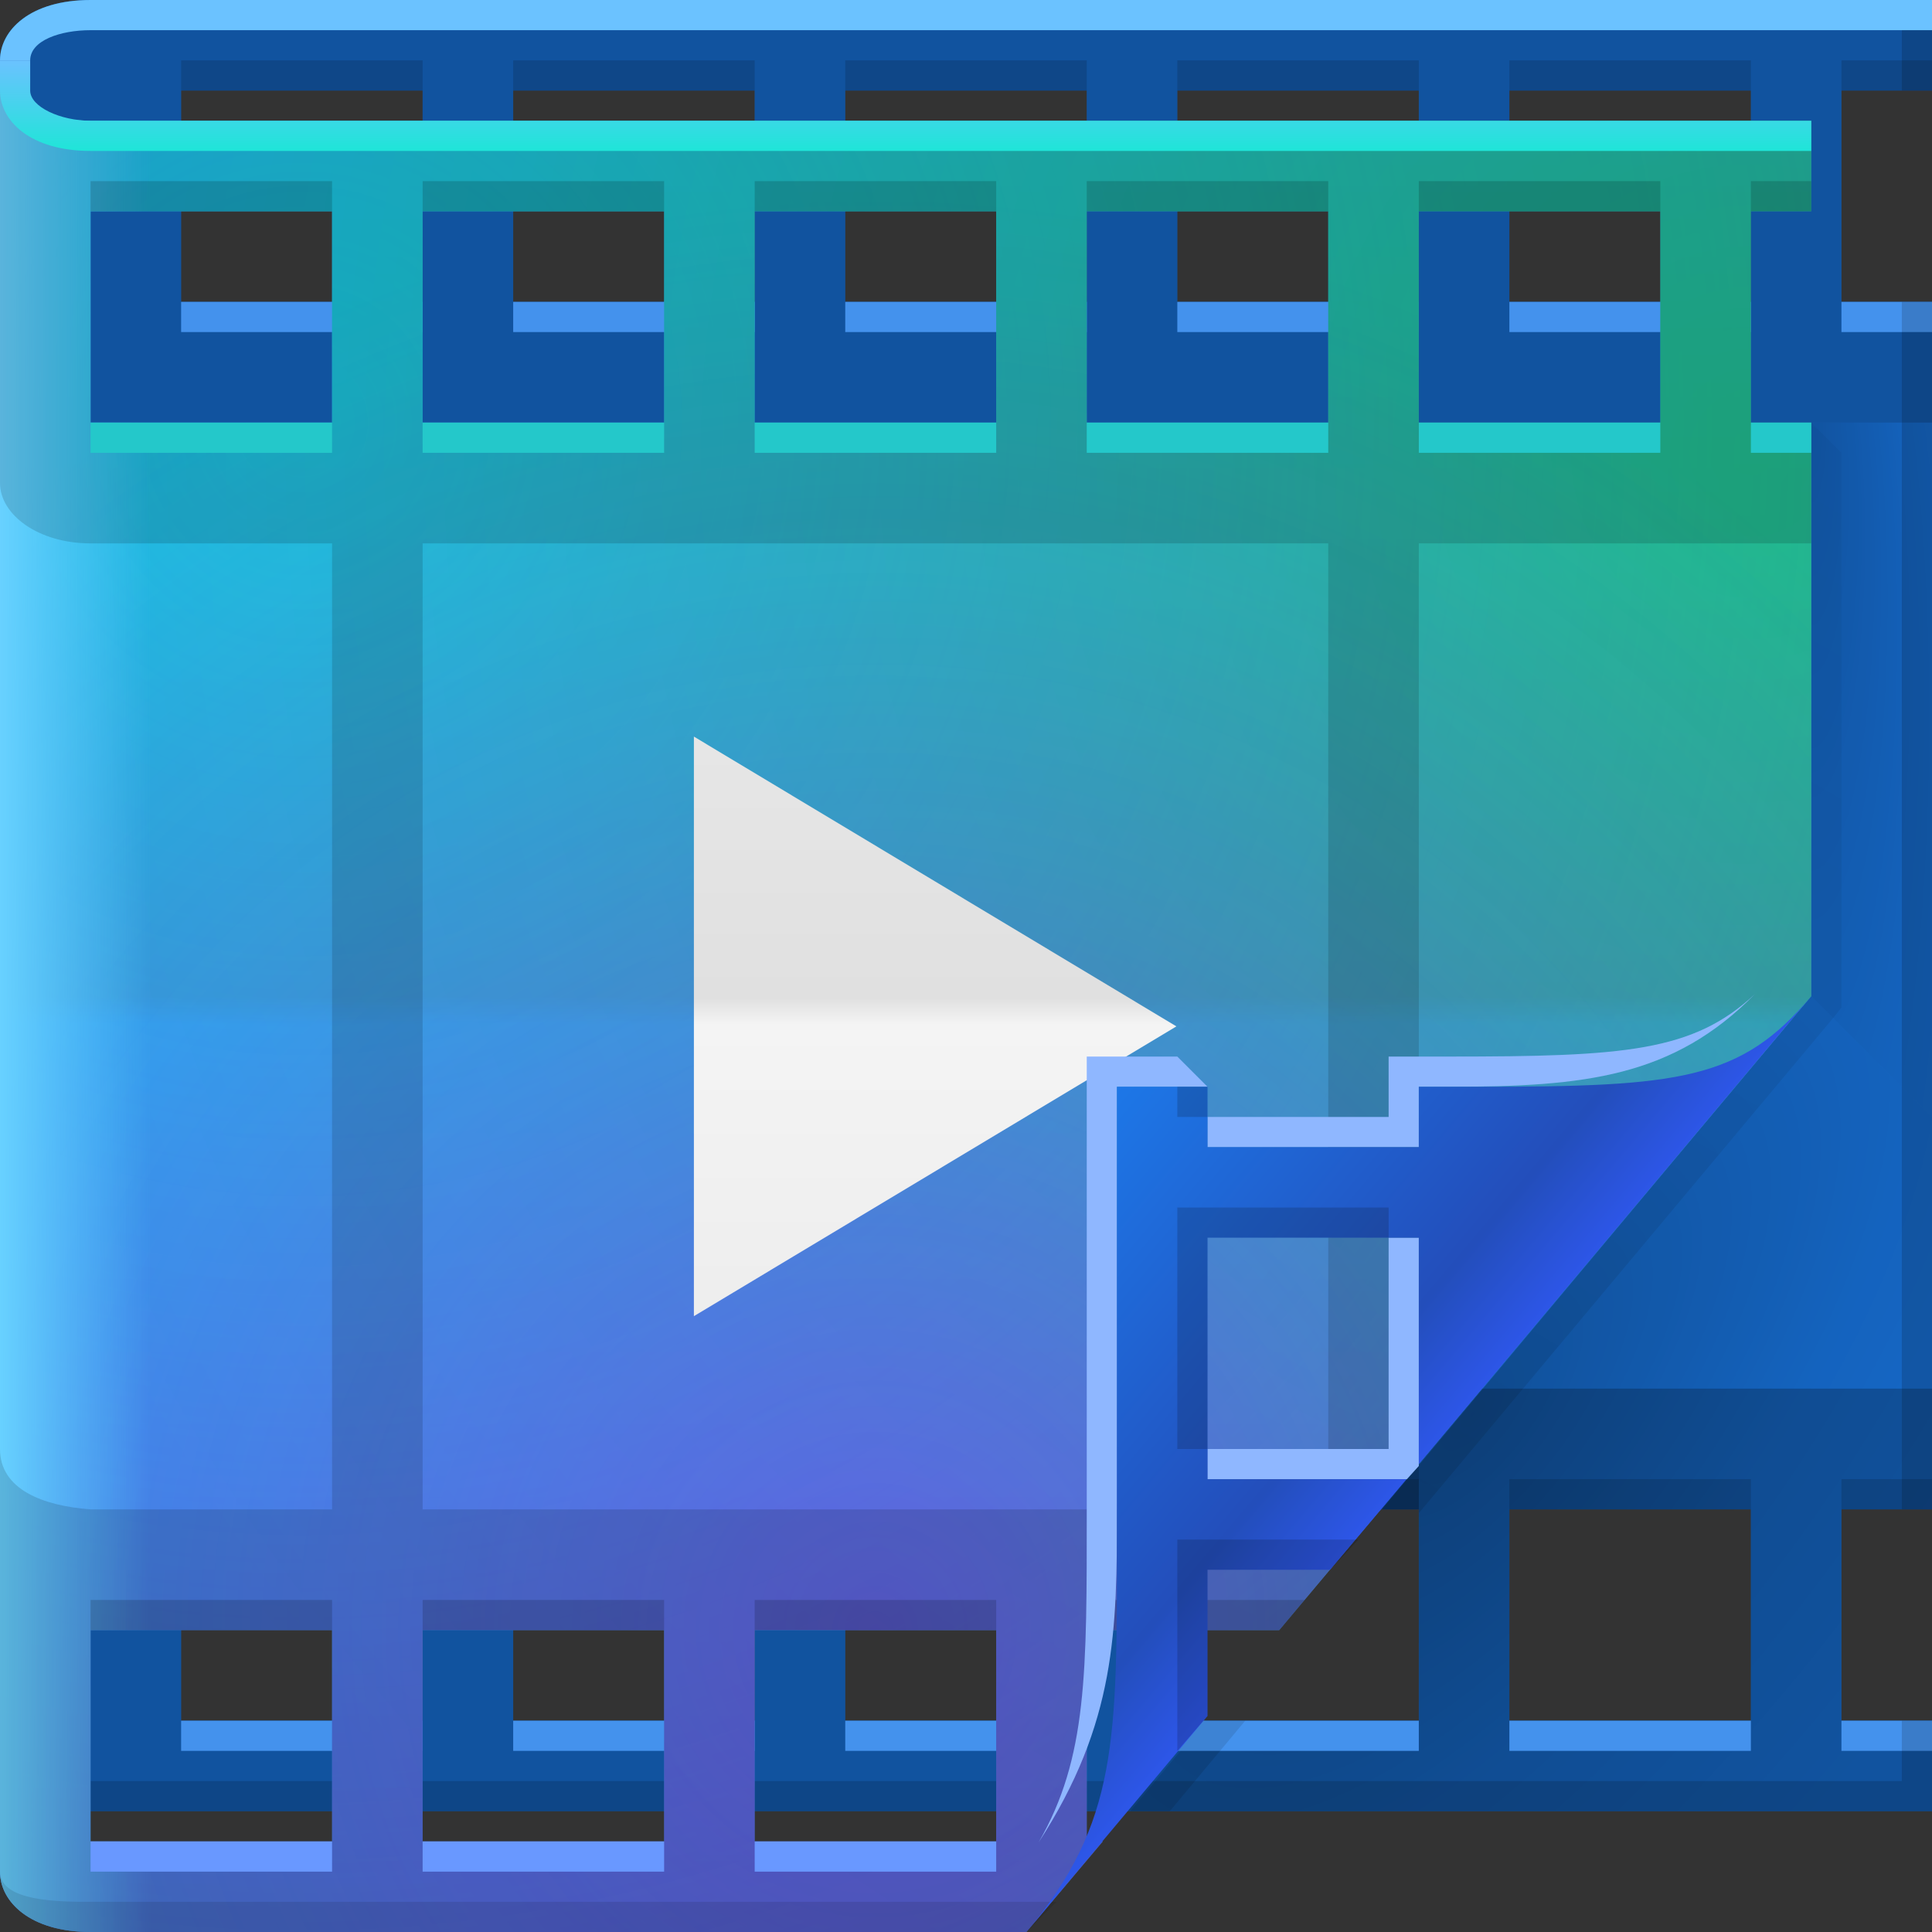 <?xml version="1.0" encoding="UTF-8" standalone="no"?>
<!-- Created with Inkscape (http://www.inkscape.org/) -->

<svg
   xmlns:dc="http://purl.org/dc/elements/1.1/"
   xmlns:cc="http://creativecommons.org/ns#"
   xmlns:rdf="http://www.w3.org/1999/02/22-rdf-syntax-ns#"
   xmlns:svg="http://www.w3.org/2000/svg"
   xmlns="http://www.w3.org/2000/svg"
   xmlns:xlink="http://www.w3.org/1999/xlink"
   xmlns:sodipodi="http://sodipodi.sourceforge.net/DTD/sodipodi-0.dtd"
   xmlns:inkscape="http://www.inkscape.org/namespaces/inkscape"
   version="1.1"
   width="64"
   height="64"
   id="svg13094"
   inkscape:version="0.48.3.1 r9886"
   sodipodi:docname="video.svg">
  <rect width="100%" height="100%" fill="#333333" stroke="none"/>
  <sodipodi:namedview
     pagecolor="#ffffff"
     bordercolor="#666666"
     borderopacity="1"
     objecttolerance="10"
     gridtolerance="10"
     guidetolerance="10"
     inkscape:pageopacity="0"
     inkscape:pageshadow="2"
     inkscape:window-width="1920"
     inkscape:window-height="1023"
     id="namedview70"
     showgrid="true"
     inkscape:zoom="10.429825"
     inkscape:cx="20.622949"
     inkscape:cy="28.960312"
     inkscape:window-x="-10"
     inkscape:window-y="35"
     inkscape:window-maximized="1"
     inkscape:current-layer="svg13094"
     fit-margin-top="0"
     fit-margin-left="0"
     fit-margin-right="0"
     fit-margin-bottom="0">
    <inkscape:grid
       type="xygrid"
       id="grid3062"
       empspacing="5"
       visible="true"
       enabled="true"
       snapvisiblegridlinesonly="true"
       originx="0px"
       originy="0px" />
  </sodipodi:namedview>
  <defs
     id="defs11">
    <linearGradient
       id="linearGradient4104">
      <stop
         style="stop-color:#6bc2ff;stop-opacity:1;"
         offset="0"
         id="stop4106" />
      <stop
         style="stop-color:#1fe5d8;stop-opacity:1;"
         offset="1"
         id="stop4108" />
    </linearGradient>
    <linearGradient
       id="linearGradient3884">
      <stop
         style="stop-color:#00ff00;stop-opacity:0.371;"
         offset="0"
         id="stop3886" />
      <stop
         style="stop-color:#00ff00;stop-opacity:0;"
         offset="1"
         id="stop3888" />
    </linearGradient>
    <linearGradient
       id="linearGradient3866">
      <stop
         id="stop3868"
         offset="0"
         style="stop-color:#9e17ff;stop-opacity:0.439;" />
      <stop
         id="stop3870"
         offset="1"
         style="stop-color:#9c19ff;stop-opacity:0;" />
    </linearGradient>
    <linearGradient
       id="linearGradient3078">
      <stop
         style="stop-color:#00f7ff;stop-opacity:0.511;"
         offset="0"
         id="stop3080" />
      <stop
         style="stop-color:#00f9ff;stop-opacity:0;"
         offset="1"
         id="stop3082" />
    </linearGradient>
    <linearGradient
       id="linearGradient3835">
      <stop
         style="stop-color:#5ccdff;stop-opacity:0;"
         offset="0"
         id="stop3837" />
      <stop
         style="stop-color:#68d1ff;stop-opacity:1;"
         offset="1"
         id="stop3839" />
    </linearGradient>
    <radialGradient
       cx="72.138"
       cy="18.311"
       r="14.161"
       fx="63.999"
       id="radialGradient3946"
       gradientUnits="userSpaceOnUse"
       gradientTransform="matrix(-2.491188e-8,2.472,-0.512,0,69.383,-145.292)">
      <stop
         id="stop4130"
         style="stop-color:#000000;stop-opacity:0.22"
         offset="0" />
      <stop
         id="stop4132"
         style="stop-color:#000000;stop-opacity:0.087"
         offset="0.5" />
      <stop
         id="stop4134"
         style="stop-color:#000000;stop-opacity:0"
         offset="1" />
    </radialGradient>
    <radialGradient
       cx="48.308"
       cy="47.141"
       r="14.161"
       id="radialGradient3996"
       gradientUnits="userSpaceOnUse"
       gradientTransform="matrix(0.94,0.775,-1.798,2.18,88.131,-93.366)">
      <stop
         id="stop3954"
         style="stop-color:#000000;stop-opacity:0.246"
         offset="0" />
      <stop
         id="stop3958"
         style="stop-color:#000000;stop-opacity:0.074"
         offset="0.5" />
      <stop
         id="stop3956"
         style="stop-color:#000000;stop-opacity:0"
         offset="1" />
    </radialGradient>
    <linearGradient
       x1="48.992"
       y1="46.125"
       x2="37"
       y2="36"
       id="linearGradient4280"
       gradientUnits="userSpaceOnUse">
      <stop
         id="stop4293"
         style="stop-color:#2d56e8;stop-opacity:1;"
         offset="0" />
      <stop
         id="stop4295"
         style="stop-color:#234ebb;stop-opacity:1;"
         offset="0.21" />
      <stop
         id="stop4297"
         style="stop-color:#1d77e7;stop-opacity:1;"
         offset="1" />
    </linearGradient>
    <linearGradient
       x1="45"
       y1="52"
       x2="73"
       y2="4"
       id="linearGradient4308"
       gradientUnits="userSpaceOnUse">
      <stop
         id="stop4304"
         style="stop-color:#000000;stop-opacity:0.107"
         offset="0" />
      <stop
         id="stop4306"
         style="stop-color:#000000;stop-opacity:0"
         offset="1" />
    </linearGradient>
    <linearGradient
       inkscape:collect="always"
       xlink:href="#linearGradient3835"
       id="linearGradient3841"
       x1="5"
       y1="43"
       x2="0"
       y2="43"
       gradientUnits="userSpaceOnUse" />
    <radialGradient
       inkscape:collect="always"
       xlink:href="#linearGradient3866"
       id="radialGradient3084"
       cx="12"
       cy="15.774"
       fx="12"
       fy="15.774"
       r="30"
       gradientTransform="matrix(0.444,0,0,0.459,-33.4,49.756)"
       gradientUnits="userSpaceOnUse" />
    <radialGradient
       inkscape:collect="always"
       xlink:href="#linearGradient3078"
       id="radialGradient3860"
       gradientUnits="userSpaceOnUse"
       gradientTransform="matrix(0.444,0,0,0.459,-33.2,8.756)"
       cx="12"
       cy="15.774"
       fx="12"
       fy="15.774"
       r="30" />
    <radialGradient
       inkscape:collect="always"
       xlink:href="#linearGradient3078"
       id="radialGradient3864"
       gradientUnits="userSpaceOnUse"
       gradientTransform="matrix(1.967,0,0,2.032,-13.6,-18.057)"
       cx="12"
       cy="15.774"
       fx="12"
       fy="15.774"
       r="30" />
    <radialGradient
       inkscape:collect="always"
       xlink:href="#linearGradient3866"
       id="radialGradient3882"
       gradientUnits="userSpaceOnUse"
       gradientTransform="matrix(1.533,0,0,1.584,-6.88,-7.793)"
       cx="23.4"
       cy="39"
       fx="23.4"
       fy="39"
       r="30" />
    <radialGradient
       inkscape:collect="always"
       xlink:href="#linearGradient3884"
       id="radialGradient3890"
       cx="54.333"
       cy="18.484"
       fx="54.333"
       fy="18.484"
       r="30"
       gradientTransform="matrix(2.067,0,0,2.136,-54.289,-24.473)"
       gradientUnits="userSpaceOnUse" />
    <radialGradient
       inkscape:collect="always"
       xlink:href="#linearGradient3884"
       id="radialGradient3894"
       gradientUnits="userSpaceOnUse"
       gradientTransform="matrix(0.444,0,0,0.459,-33.4,29.756)"
       cx="12"
       cy="15.774"
       fx="12"
       fy="15.774"
       r="30" />
    <linearGradient
       inkscape:collect="always"
       xlink:href="#linearGradient4104"
       id="linearGradient4110"
       x1="23"
       y1="2"
       x2="23"
       y2="5"
       gradientUnits="userSpaceOnUse" />
    <linearGradient
       inkscape:collect="always"
       xlink:href="#linearGradient3918-5"
       id="linearGradient4549-8-1-0"
       gradientUnits="userSpaceOnUse"
       gradientTransform="translate(-3117.602,-1600.228)"
       x1="3165.602"
       y1="1754.894"
       x2="3165.602"
       y2="1561.562" />
    <linearGradient
       x1="31"
       y1="64"
       x2="31"
       y2="2"
       id="linearGradient3918-5"
       gradientUnits="userSpaceOnUse">
      <stop
         id="stop3920-7"
         style="stop-color:#e0e0e0;stop-opacity:1;"
         offset="0" />
      <stop
         id="stop3922-4"
         style="stop-color:#f4f4f4;stop-opacity:1;"
         offset="0.501" />
      <stop
         id="stop3924-8"
         style="stop-color:#e0e0e0;stop-opacity:1;"
         offset="0.516" />
      <stop
         id="stop3926-8"
         style="stop-color:#f4f4f4;stop-opacity:1;"
         offset="1" />
    </linearGradient>
    <linearGradient
       inkscape:collect="always"
       xlink:href="#linearGradient3978-3"
       id="linearGradient4366-4"
       gradientUnits="userSpaceOnUse"
       x1="-20.071"
       y1="62.85"
       x2="-20.071"
       y2="5"
       gradientTransform="translate(49.953,-9.8049317e-7)" />
    <linearGradient
       gradientUnits="userSpaceOnUse"
       id="linearGradient3978-3"
       y2="2"
       x2="31"
       y1="64"
       x1="31">
      <stop
         offset="0"
         style="stop-color:#3b7fca;stop-opacity:1;"
         id="stop3980-0" />
      <stop
         offset="0.5"
         style="stop-color:#378be9;stop-opacity:1;"
         id="stop3982-7" />
      <stop
         offset="0.516"
         style="stop-color:#3b7fca;stop-opacity:1;"
         id="stop3984-4" />
      <stop
         offset="1"
         style="stop-color:#378be9;stop-opacity:1;"
         id="stop3986-8" />
    </linearGradient>
    <linearGradient
       inkscape:collect="always"
       xlink:href="#linearGradient4280"
       id="linearGradient4220"
       gradientUnits="userSpaceOnUse"
       x1="48.992"
       y1="46.125"
       x2="37"
       y2="36" />
  </defs>
  <path
     d="M 3,0 C 1,0 0,1 0,2 l 0,58 64,0 0,-3 -3,0 0,-7 3,0 0,-40 -3,0 0,-7 3,0 L 64,0 5,0 4,0 3,0 z m 3,3 8,0 0,7 -8,0 0,-7 z m 11,0 8,0 0,7 -8,0 0,-7 z m 11,0 8,0 0,7 -8,0 0,-7 z m 11,0 8,0 0,7 -8,0 0,-7 z m 11,0 8,0 0,7 -8,0 0,-7 z m -44,47 8,0 0,7 -8,0 0,-7 z m 11,0 8,0 0,7 -8,0 0,-7 z m 11,0 8,0 0,7 -8,0 0,-7 z m 11,0 8,0 0,7 -8,0 0,-7 z m 11,0 8,0 0,7 -8,0 0,-7 z"
     id="path3960"
     style="fill:#166bcd;fill-opacity:1;fill-rule:nonzero"
     inkscape:connector-curvature="0" />
  <path
     style="color:#000000;fill:#000000;fill-opacity:0.224;fill-rule:nonzero;stroke:none;stroke-width:1;marker:none;visibility:visible;display:inline;overflow:visible;enable-background:accumulate"
     d="M 3 0 C 1 0 0 1 0 2 L 0 14 L 64 14 L 64 10 L 61 10 L 61 3 L 64 3 L 64 0 L 5 0 L 4 0 L 3 0 z M 6 3 L 14 3 L 14 10 L 6 10 L 6 3 z M 17 3 L 25 3 L 25 10 L 17 10 L 17 3 z M 28 3 L 36 3 L 36 10 L 28 10 L 28 3 z M 39 3 L 47 3 L 47 10 L 39 10 L 39 3 z M 50 3 L 58 3 L 58 10 L 50 10 L 50 3 z M 2 46 L 2 60 L 64 60 L 64 57 L 61 57 L 61 50 L 64 50 L 64 46 L 2 46 z M 6 50 L 14 50 L 14 57 L 6 57 L 6 50 z M 17 50 L 25 50 L 25 57 L 17 57 L 17 50 z M 28 50 L 36 50 L 36 57 L 28 57 L 28 50 z M 39 50 L 47 50 L 47 57 L 39 57 L 39 50 z M 50 50 L 58 50 L 58 57 L 50 57 L 50 50 z "
     id="rect4028" />
  <path
     d="m 60,33 4,4 0,-23 -4,0 z"
     id="path3900"
     style="fill:url(#radialGradient3946);fill-rule:nonzero"
     inkscape:connector-curvature="0"
     sodipodi:nodetypes="ccccc" />
  <path
     d="M 60,33 45.781,50 47,50 l 0,7 -7.062,0 -2.5,3 26.562,0 0,-3 -3,0 0,-7 3,0 0,-13 -4,-4 z m -10,17 8,0 0,7 -8,0 0,-7 z"
     id="path3934"
     style="fill:url(#radialGradient3996);fill-rule:nonzero"
     inkscape:connector-curvature="0" />
  <path
     d="m 6,10 0,1 8,0 0,-1 -8,0 z m 11,0 0,1 8,0 0,-1 -8,0 z m 11,0 0,1 8,0 0,-1 -8,0 z m 11,0 0,1 8,0 0,-1 -8,0 z m 11,0 0,1 8,0 0,-1 -8,0 z m 11,0 0,1 3,0 0,-1 -3,0 z m -55,47 0,1 8,0 0,-1 -8,0 z m 11,0 0,1 8,0 0,-1 -8,0 z m 11,0 0,1 8,0 0,-1 -8,0 z m 11,0 0,1 8,0 0,-1 -8,0 z m 11,0 0,1 8,0 0,-1 -8,0 z m 11,0 0,1 3,0 0,-1 -3,0 z"
     id="path3912"
     style="fill:#4492ed;fill-opacity:1;fill-rule:nonzero;stroke:none"
     inkscape:connector-curvature="0" />
  <path
     d="m 6,2 0,1 8,0 0,-1 -8,0 z m 11,0 0,1 8,0 0,-1 -8,0 z m 11,0 0,1 8,0 0,-1 -8,0 z m 11,0 0,1 8,0 0,-1 -8,0 z m 11,0 0,1 8,0 0,-1 -8,0 z m 11,0 0,1 3,0 0,-1 -3,0 z m -55,47 0,1 8,0 0,-1 -8,0 z m 11,0 0,1 8,0 0,-1 -8,0 z m 11,0 0,1 8,0 0,-1 -8,0 z m 11,0 0,1 8,0 0,-1 -8,0 z m 11,0 0,1 8,0 0,-1 -8,0 z m 11,0 0,1 3,0 0,-1 -3,0 z"
     id="path3884"
     style="opacity:0.97;fill:#000000;fill-opacity:0.15;fill-rule:nonzero;stroke:none"
     inkscape:connector-curvature="0" />
  <path
     d="m 63,0 0,3 1,0 0,-3 -1,0 z m 0,10 0,40 1,0 0,-40 -1,0 z m 0,47 0,2 -63,0 0,1 63,0 1,0 0,-1 0,-2 -1,0 z"
     id="path4299"
     style="fill:#000000;fill-opacity:0.156;fill-rule:nonzero"
     inkscape:connector-curvature="0" />
  <path
     d="M 60,14 60,33 45.375,50 47,50 47,50.125 60.781,33.656 61,33.375 61,33 61,15 z M 39.344,57 36.75,60 l 2,0 2.5,-3 z"
     id="path3922"
     style="fill:url(#linearGradient4308);fill-rule:nonzero"
     inkscape:connector-curvature="0"
     sodipodi:nodetypes="ccccccccccccccc" />
  <path
     inkscape:connector-curvature="0"
     id="path3074"
     d="m 0,2 0,60 c 0,1 1,2 3,2 L 34,64 36.531,61 36,61 36,54 42.375,54 60,33 60,14 58,14 58,7 60,7 60,4 3,4 C 1,4 0,3 0,2 z m 3,5 8,0 0,7 -8,0 0,-7 z m 11,0 8,0 0,7 -8,0 0,-7 z m 11,0 8,0 0,7 -8,0 0,-7 z m 11,0 8,0 0,7 -8,0 0,-7 z m 11,0 8,0 0,7 -8,0 0,-7 z m -44,47 8,0 0,7 -8,0 0,-7 z m 11,0 8,0 0,7 -8,0 0,-7 z m 11,0 8,0 0,7 -8,0 0,-7 z"
     style="fill:url(#linearGradient4366-4);fill-opacity:1;fill-rule:nonzero;stroke:none;color:#000000;stroke-width:1;marker:none;visibility:visible;display:inline;overflow:visible;enable-background:accumulate" />
  <path
     style="fill:url(#radialGradient3864);fill-opacity:1;fill-rule:nonzero;stroke:none"
     d="m 0,2 0,60 c 0,1 1,2 3,2 L 34,64 36.531,61 36,61 36,54 42.375,54 60,33 60,14 58,14 58,7 60,7 60,4 3,4 C 1,4 0,3 0,2 z m 3,5 8,0 0,7 -8,0 0,-7 z m 11,0 8,0 0,7 -8,0 0,-7 z m 11,0 8,0 0,7 -8,0 0,-7 z m 11,0 8,0 0,7 -8,0 0,-7 z m 11,0 8,0 0,7 -8,0 0,-7 z m -44,47 8,0 0,7 -8,0 0,-7 z m 11,0 8,0 0,7 -8,0 0,-7 z m 11,0 8,0 0,7 -8,0 0,-7 z"
     id="path3862"
     inkscape:connector-curvature="0" />
  <path
     inkscape:connector-curvature="0"
     id="path3854"
     d="m 0,2 0,60 c 0,1 1,2 3,2 L 34,64 36.531,61 36,61 36,54 42.375,54 60,33 60,14 58,14 58,7 60,7 60,4 3,4 C 1,4 0,3 0,2 z m 3,5 8,0 0,7 -8,0 0,-7 z m 11,0 8,0 0,7 -8,0 0,-7 z m 11,0 8,0 0,7 -8,0 0,-7 z m 11,0 8,0 0,7 -8,0 0,-7 z m 11,0 8,0 0,7 -8,0 0,-7 z m -44,47 8,0 0,7 -8,0 0,-7 z m 11,0 8,0 0,7 -8,0 0,-7 z m 11,0 8,0 0,7 -8,0 0,-7 z"
     style="fill:url(#radialGradient3890);fill-opacity:1;fill-rule:nonzero;stroke:none" />
  <path
     style="fill:url(#radialGradient3882);fill-opacity:1;fill-rule:nonzero;stroke:none"
     d="m 0,2 0,60 c 0,1 1,2 3,2 L 34,64 36.531,61 36,61 36,54 42.375,54 60,33 60,14 58,14 58,7 60,7 60,4 3,4 C 1,4 0,3 0,2 z m 3,5 8,0 0,7 -8,0 0,-7 z m 11,0 8,0 0,7 -8,0 0,-7 z m 11,0 8,0 0,7 -8,0 0,-7 z m 11,0 8,0 0,7 -8,0 0,-7 z m 11,0 8,0 0,7 -8,0 0,-7 z m -44,47 8,0 0,7 -8,0 0,-7 z m 11,0 8,0 0,7 -8,0 0,-7 z m 11,0 8,0 0,7 -8,0 0,-7 z"
     id="path3880"
     inkscape:connector-curvature="0" />
  <path
     inkscape:connector-curvature="0"
     id="path3858"
     d="m -30.533,12.8 0,16 c 0,0.267 0.267,0.533 0.8,0.533 l 8.267,0 0.675,-0.8 -0.142,0 0,-1.867 1.7,0 4.7,-5.6 0,-5.067 -0.533,0 0,-1.867 0.533,0 0,-0.8 -15.2,0 c -0.533,0 -0.8,-0.267 -0.8,-0.533 z m 0.8,1.333 2.133,0 0,1.867 -2.133,0 0,-1.867 z m 2.933,0 2.133,0 0,1.867 -2.133,0 0,-1.867 z m 2.933,0 2.133,0 0,1.867 -2.133,0 0,-1.867 z m 2.933,0 2.133,0 0,1.867 -2.133,0 0,-1.867 z m 2.933,0 2.133,0 0,1.867 L -18,16 l 0,-1.867 z m -11.733,12.533 2.133,0 0,1.867 -2.133,0 0,-1.867 z m 2.933,0 2.133,0 0,1.867 -2.133,0 0,-1.867 z m 2.933,0 2.133,0 0,1.867 -2.133,0 0,-1.867 z"
     style="fill:url(#radialGradient3860);fill-opacity:1;fill-rule:nonzero;stroke:none" />
  <path
     inkscape:connector-curvature="0"
     id="path3892"
     d="m -30.733,33.8 0,16 c 0,0.267 0.267,0.533 0.8,0.533 l 8.267,0 0.675,-0.8 -0.142,0 0,-1.867 1.7,0 4.7,-5.6 0,-5.067 -0.533,0 0,-1.867 0.533,0 0,-0.8 -15.2,0 c -0.533,0 -0.8,-0.267 -0.8,-0.533 z m 0.8,1.333 2.133,0 0,1.867 -2.133,0 0,-1.867 z m 2.933,0 2.133,0 0,1.867 L -27,37 l 0,-1.867 z m 2.933,0 2.133,0 0,1.867 -2.133,0 0,-1.867 z m 2.933,0 2.133,0 0,1.867 -2.133,0 0,-1.867 z m 2.933,0 2.133,0 0,1.867 -2.133,0 0,-1.867 z m -11.733,12.533 2.133,0 0,1.867 -2.133,0 0,-1.867 z m 2.933,0 2.133,0 0,1.867 -2.133,0 0,-1.867 z m 2.933,0 2.133,0 0,1.867 -2.133,0 0,-1.867 z"
     style="fill:url(#radialGradient3894);fill-opacity:1;fill-rule:nonzero;stroke:none" />
  <path
     style="fill:url(#radialGradient3084);fill-opacity:1;fill-rule:nonzero;stroke:none"
     d="m -30.733,53.8 0,16 c 0,0.267 0.267,0.533 0.8,0.533 l 8.267,0 0.675,-0.8 -0.142,0 0,-1.867 1.7,0 4.7,-5.6 0,-5.067 -0.533,0 0,-1.867 0.533,0 0,-0.8 -15.2,0 c -0.533,0 -0.8,-0.267 -0.8,-0.533 z m 0.8,1.333 2.133,0 0,1.867 -2.133,0 0,-1.867 z m 2.933,0 2.133,0 0,1.867 L -27,57 l 0,-1.867 z m 2.933,0 2.133,0 0,1.867 -2.133,0 0,-1.867 z m 2.933,0 2.133,0 0,1.867 -2.133,0 0,-1.867 z m 2.933,0 2.133,0 0,1.867 -2.133,0 0,-1.867 z m -11.733,12.533 2.133,0 0,1.867 -2.133,0 0,-1.867 z m 2.933,0 2.133,0 0,1.867 -2.133,0 0,-1.867 z m 2.933,0 2.133,0 0,1.867 -2.133,0 0,-1.867 z"
     id="rect3929"
     inkscape:connector-curvature="0" />
  <path
     style="fill:url(#linearGradient3841);fill-opacity:1;fill-rule:nonzero;stroke:none"
     d="m 0,2 0,60 c 0,1 1,2 3,2 L 5,64 5,61 3,61 3,54 5,54 5,14 3,14 3,7 5,7 5,4 3,4 C 1,4 0,3 0,2 z"
     id="rect3064"
     inkscape:connector-curvature="0" />
  <path
     style="color:#000000;fill:#000000;fill-opacity:0.138;fill-rule:nonzero;stroke:none;stroke-width:1;marker:none;visibility:visible;display:inline;overflow:visible;enable-background:accumulate"
     d="M 0 2 L 0 16 C 0 17.052 1.27 18 3 18 L 11 18 L 11 50 L 3 50 C 1.427 49.883 0 49.343 0 48 L 0 62 C 0 63 1 64 3 64 L 34 64 L 36.531 61 L 36 61 L 36 54 L 42.375 54 L 45.719 50 L 47 50 L 47 18 L 60 18 L 60 14 L 58 14 L 58 7 L 60 7 L 60 4 L 3 4 C 1 4 0 3 0 2 z M 3 7 L 11 7 L 11 14 L 3 14 L 3 7 z M 14 7 L 22 7 L 22 14 L 14 14 L 14 7 z M 25 7 L 33 7 L 33 14 L 25 14 L 25 7 z M 36 7 L 44 7 L 44 14 L 36 14 L 36 7 z M 47 7 L 55 7 L 55 14 L 47 14 L 47 7 z M 14 18 L 44 18 L 44 50 L 14 50 L 14 18 z M 3 54 L 11 54 L 11 61 L 3 61 L 3 54 z M 14 54 L 22 54 L 22 61 L 14 61 L 14 54 z M 25 54 L 33 54 L 33 61 L 25 61 L 25 54 z "
     id="rect3971" />
  <path
     inkscape:connector-curvature="0"
     style="fill:url(#linearGradient4110);fill-opacity:1;fill-rule:nonzero"
     id="path4102"
     d="M 0,2 0,3 C 0,4 1,5 3,5 L 60,5 60,4 3,4 C 2,4 1,3.54 1,3 L 1,2 z"
     sodipodi:nodetypes="cssccsscc" />
  <path
     d="M 0,2 1,2 C 1,1.339 2,1 3,1 L 64,1 64,0 5,0 3,0 C 1,0 0,1 0,2 z"
     id="path4253"
     style="fill:#6bc2ff;fill-opacity:1;fill-rule:nonzero"
     inkscape:connector-curvature="0"
     sodipodi:nodetypes="ccscccsc" />
  <path
     d="m 0,62 c 0,1 2,1 3,1 l 32,0 -1,1 -31,0 C 1,64 0,63 0,62 z"
     id="path4255"
     style="fill:#000000;fill-opacity:0.103;fill-rule:nonzero"
     inkscape:connector-curvature="0" />
  <path
     d="m 3,6 0,1 8,0 0,-1 z m 11,0 0,1 8,0 0,-1 z m 11,0 0,1 8,0 0,-1 z m 11,0 0,1 8,0 0,-1 z m 11,0 0,1 8,0 0,-1 z m 11,0 0,1 2,0 0,-1 z m -55,47 0,1 8,0 0,-1 z m 11,0 0,1 8,0 0,-1 z m 11,0 0,1 8,0 0,-1 z m 11,0 0,1 6.375,0 0.844,-1 z"
     id="path3939"
     style="opacity:0.97;fill:#000000;fill-opacity:0.166;fill-rule:nonzero;stroke:none"
     inkscape:connector-curvature="0" />
  <path
     style="fill:#24c8ca;fill-opacity:1;fill-rule:nonzero;stroke:none"
     d="M 3 14 L 3 15 L 11 15 L 11 14 L 3 14 z M 14 14 L 14 15 L 22 15 L 22 14 L 14 14 z M 25 14 L 25 15 L 33 15 L 33 14 L 25 14 z M 36 14 L 36 15 L 44 15 L 44 14 L 36 14 z M 47 14 L 47 15 L 55 15 L 55 14 L 47 14 z M 58 14 L 58 15 L 60 15 L 60 14 L 58 14 z "
     id="path4024" />
  <path
     style="fill:#6998ff;fill-opacity:1;fill-rule:nonzero;stroke:none"
     d="M 3 61 L 3 62 L 11 62 L 11 61 L 3 61 z M 14 61 L 14 62 L 22 62 L 22 61 L 14 61 z M 25 61 L 25 62 L 33 62 L 33 61 L 25 61 z "
     id="path4012" />
  <polygon
     transform="matrix(0.333,0,0,0.3,9,16.6)"
     style="color:#000000;fill:url(#linearGradient4549-8-1-0);fill-opacity:1;fill-rule:nonzero;stroke:none;stroke-width:3.162;marker:none;visibility:visible;display:inline;overflow:visible;enable-background:accumulate"
     id="polygon53"
     points="42,26 42,26 90,58 42,90 " />
  <path
     style="fill:#8fb7ff;fill-opacity:1;fill-rule:nonzero"
     d="M 58.125,32.938 C 56.085,34.84 53.809,35 48,35 l -2,0 0,2 -6,0 0,1 7,0 0,-2 1,0 c 4.523,0 7.419,-0.325 10.125,-3.062 z M 36,35 36,50 c 0,5.398 0.028,8.22 -1.594,11.031 C 36.982,57.053 37,54.01 37,50 l 0,-14 3,0 -1,-1 z m 10,6 0,7 -6,0 0,1 6.604,0 L 47,48.563 47,41 z"
     id="path4282"
     inkscape:connector-curvature="0"
     sodipodi:nodetypes="csccccccsccscccccccccccccc" />
  <path
     inkscape:connector-curvature="0"
     style="fill:url(#linearGradient4220);fill-rule:nonzero"
     id="path4218"
     d="m 60,33 c -2.329,2.776 -4.361,3 -11,3 l -2,0 0,2 -7,0 0,-2 -3,0 0,15 c 0,6.644 0.044,9.37 -3,13 L 40,56.844 40,52 44.062,52 46.594,49 40,49 l 0,-8 7,0 0,7.5 L 60,33 z" />
  <path
     style="opacity:0.97;color:#000000;fill:#000000;fill-opacity:0.166;fill-rule:nonzero;stroke:none;marker:none;visibility:visible;display:inline;overflow:visible;enable-background:accumulate"
     d="m 39,36 0,1 1,0 0,-1 z m 0,4 0,8 1,0 0,-7 6,0 0,-1 z m 6,11 -6,0 0,7 1,-1.156 L 40,52 l 4.062,0 z"
     id="path4278"
     inkscape:connector-curvature="0"
     sodipodi:nodetypes="ccccccccccccccccccc" />
</svg>
